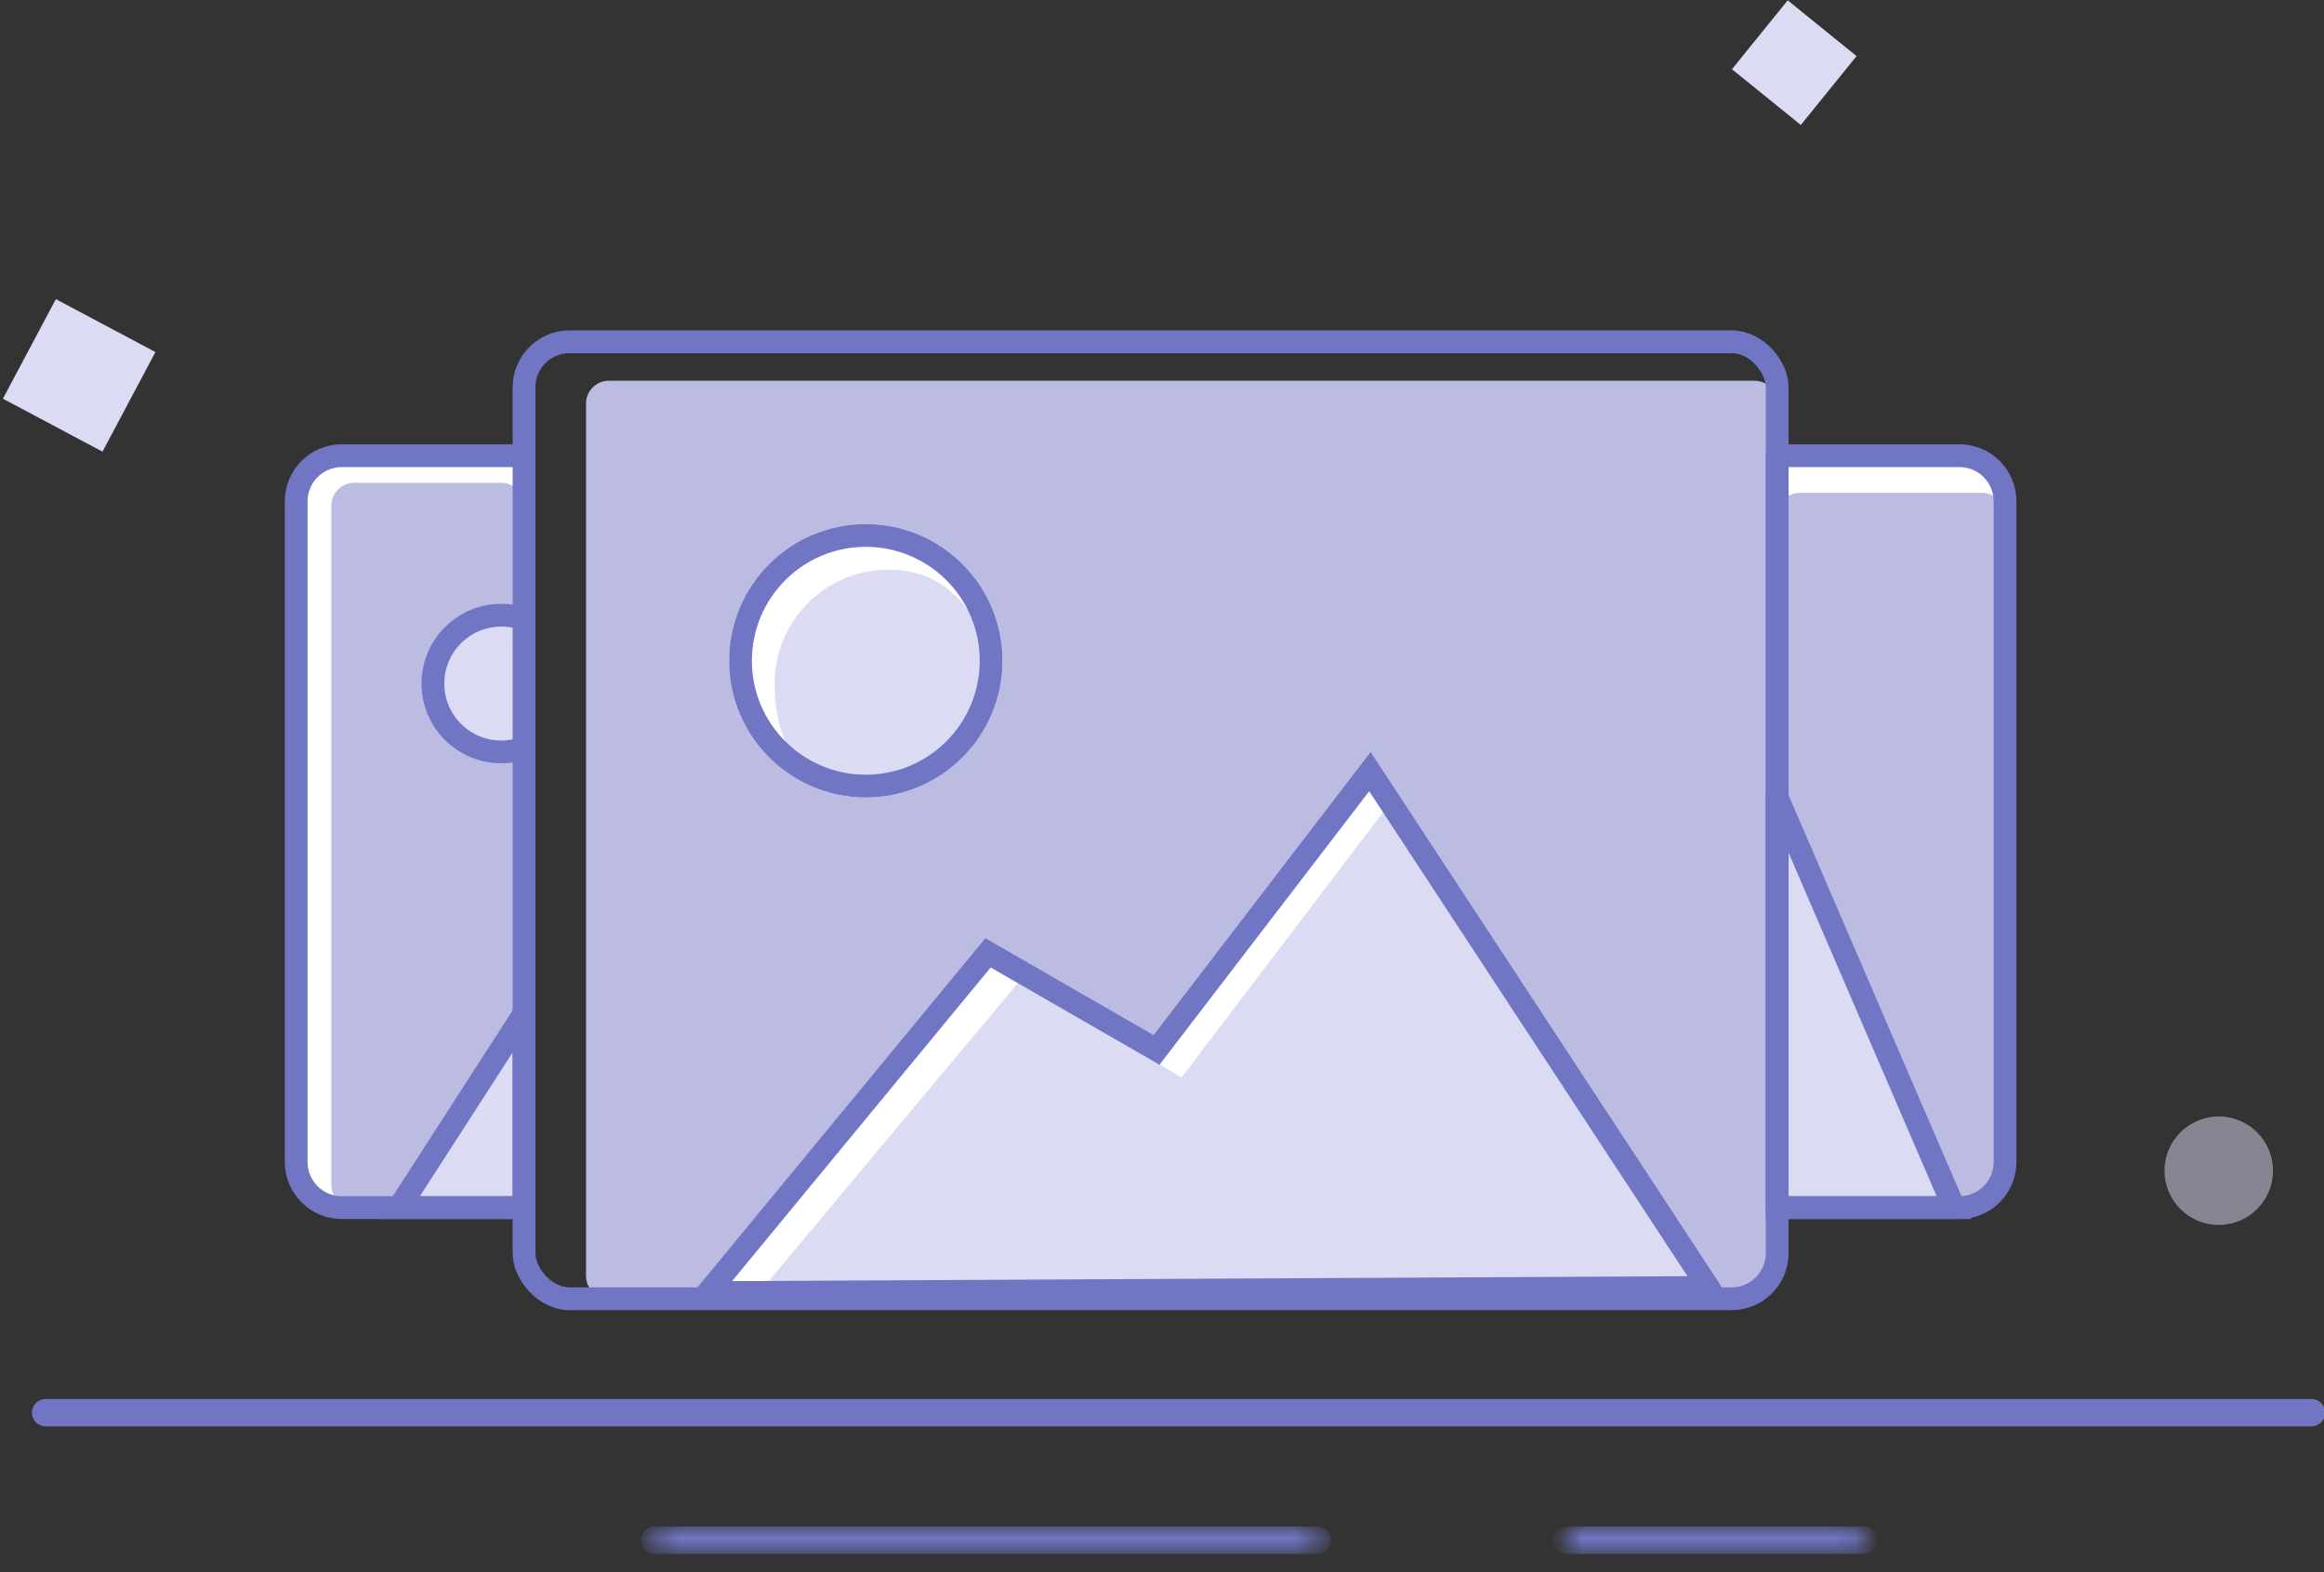 <?xml version="1.0" encoding="UTF-8"?>
<svg width="102px" height="69px" viewBox="0 0 102 69" version="1.1" xmlns="http://www.w3.org/2000/svg" xmlns:xlink="http://www.w3.org/1999/xlink">
    <rect x="0" y="0" width="102" height="69" fill="#333333" stroke="none"/>
    <!-- Generator: Sketch 63.1 (92452) - https://sketch.com -->
    <title>Group 42</title>
    <desc>Created with Sketch.</desc>
    <defs>
        <polygon id="path-1" points="0.825 0 13.857 0 13.857 1.2 0.825 1.2"></polygon>
        <polygon id="path-3" points="0.391 0 29.494 0 29.494 1.2 0.391 1.2"></polygon>
    </defs>
    <g id="Page-1" stroke="none" stroke-width="1" fill="none" fill-rule="evenodd">
        <g id="Artboard" transform="translate(-584, -171)">
            <g id="Group-42" transform="translate(584, 170)">
                <g id="Group-5" transform="translate(67.93, 68)">
                    <mask id="mask-2" fill="white">
                        <use xlink:href="#path-1"></use>
                    </mask>
                    <g id="Clip-4"></g>
                    <line x1="0.825" y1="0.6" x2="13.857" y2="0.6" id="Stroke-3" stroke="#7176C4" stroke-width="1.2" stroke-linecap="round" stroke-linejoin="round" mask="url(#mask-2)"></line>
                </g>
                <g id="Group-8" transform="translate(28.33, 68)">
                    <mask id="mask-4" fill="white">
                        <use xlink:href="#path-3"></use>
                    </mask>
                    <g id="Clip-7"></g>
                    <line x1="0.391" y1="0.6" x2="29.494" y2="0.6" id="Stroke-6" stroke="#7176C4" stroke-width="1.2" stroke-linecap="round" stroke-linejoin="round" mask="url(#mask-4)"></line>
                </g>
                <g id="Group-36" transform="translate(23, 16)">
                    <path d="M3.721,1.71 L54,1.71 C54.552,1.71 55,2.158 55,2.71 L55,41 C55,41.552 54.552,42 54,42 L3.721,42 C3.169,42 2.721,41.552 2.721,41 L2.721,2.71 C2.721,2.158 3.169,1.71 3.721,1.71 Z" id="Rectangle" fill="#BCBCE2"></path>
                    <polygon id="Path-25" fill="#DBDBF3" points="7 42.238 20.246 26.172 27.63 30.426 37.157 18 52.908 42"></polygon>
                    <polygon id="Path-27" fill="#FFFFFF" points="27.5 31.476 28.861 32.287 38.013 20.241 36.919 19"></polygon>
                    <polygon id="Path-5" fill="#FFFFFF" points="10.47 41.549 21.842 27.944 20.273 26.901 8.136 42"></polygon>
                    <path d="M37.125,18.863 L27.76,31.078 L20.363,26.817 L8.065,41.732 L51.985,41.505 L37.125,18.863 Z" id="Path-25-Copy" stroke="#7176C4"></path>
                    <circle id="Oval" fill="#FFFFFF" cx="15" cy="14" r="6"></circle>
                    <path d="M14.989,19.69 C17.751,19.69 20.402,17.761 20.402,15 C20.402,12.239 18.761,10 16,10 C13.239,10 11,12.239 11,15 C11,17.761 12.228,19.69 14.989,19.69 Z" id="Oval-Copy-5" fill="#DBDBF3"></path>
                    <circle id="Oval-Copy-4" stroke="#7176C4" cx="15" cy="14" r="5.5"></circle>
                    <rect id="Rectangle-Copy-6" stroke="#7176C4" stroke-linecap="round" stroke-linejoin="round" x="0" y="0" width="55" height="42" rx="2"></rect>
                </g>
                <path d="M99.761,52.38 C99.761,53.695 98.695,54.761 97.38,54.761 C96.066,54.761 95,53.695 95,52.38 C95,51.066 96.066,50 97.38,50 C98.695,50 99.761,51.066 99.761,52.38" id="Fill-3-Copy" fill-opacity="0.5" fill="#DBDBF3"></path>
                <polygon id="Fill-37-Copy" fill="#DBDBF3" transform="translate(78.75, 3.75) rotate(-96) translate(-78.75, -3.75) " points="78.75 6.5 76 3.75 78.75 1 81.5 3.75"></polygon>
                <g id="Group-41" transform="translate(13, 21)">
                    <rect id="Rectangle" fill="#FFFFFF" x="0" y="0" width="10" height="33" rx="1"></rect>
                    <path d="M2.542,1.189 L9,1.189 C9.552,1.189 10,1.637 10,2.189 L10,32 C10,32.552 9.552,33 9,33 L2.542,33 C1.99,33 1.542,32.552 1.542,32 L1.542,2.189 C1.542,1.637 1.99,1.189 2.542,1.189 Z" id="Rectangle-Copy-43" fill="#BCBCE2"></path>
                    <polygon id="Path-26" stroke="#7176C4" fill="#DBDBF3" points="4.511 33 10 24.491 10 33"></polygon>
                    <path d="M9.881,7.132 C9.603,7.046 9.307,7 9,7 C7.343,7 6,8.343 6,10 C6,11.657 7.343,13 9,13 C9.28,13 9.552,12.962 9.809,12.89" id="Path" stroke="#7176C4" fill="#DBDBF3"></path>
                    <path d="M2,0 L10,0 L10,0 L10,33 L2,33 C0.895,33 1.3527075e-16,32.105 0,31 L0,2 C-1.3527075e-16,0.895 0.895,2.02906125e-16 2,0 Z" id="Rectangle-Copy-44" stroke="#7176C4" stroke-linecap="round" stroke-linejoin="round"></path>
                </g>
                <rect id="Rectangle-Copy-27" fill="#DBDBF3" transform="translate(3.475, 17.475) rotate(28) translate(-3.475, -17.475) " x="1" y="15" width="4.95" height="4.95"></rect>
                <g id="Group-41-Copy" transform="translate(83, 37.5) scale(-1, 1) translate(-83, -37.5) translate(78, 21)">
                    <rect id="Rectangle" fill="#FFFFFF" x="0" y="0" width="10" height="33" rx="1"></rect>
                    <path d="M1,1.63 L9,1.63 C9.552,1.63 10,2.078 10,2.63 L10,32 C10,32.552 9.552,33 9,33 L1,33 C0.448,33 -4.54679716e-13,32.552 -4.54747351e-13,32 L-4.54747351e-13,2.63 C-4.54814986e-13,2.078 0.448,1.63 1,1.63 Z" id="Rectangle-Copy-43" fill="#BCBCE2"></path>
                    <polygon id="Path-26" stroke="#7176C4" fill="#DBDBF3" points="2.241 33 10 15 10 33"></polygon>
                    <path d="M2,0 L10,0 L10,0 L10,33 L2,33 C0.895,33 1.3527075e-16,32.105 0,31 L0,2 C-1.3527075e-16,0.895 0.895,2.02906125e-16 2,0 Z" id="Rectangle-Copy-44" stroke="#7176C4" stroke-linecap="round" stroke-linejoin="round"></path>
                </g>
                <line x1="2" y1="63" x2="101.449" y2="63" id="Stroke-1" stroke="#7176C4" stroke-width="1.2" stroke-linecap="round" stroke-linejoin="round"></line>
            </g>
        </g>
    </g>
</svg>